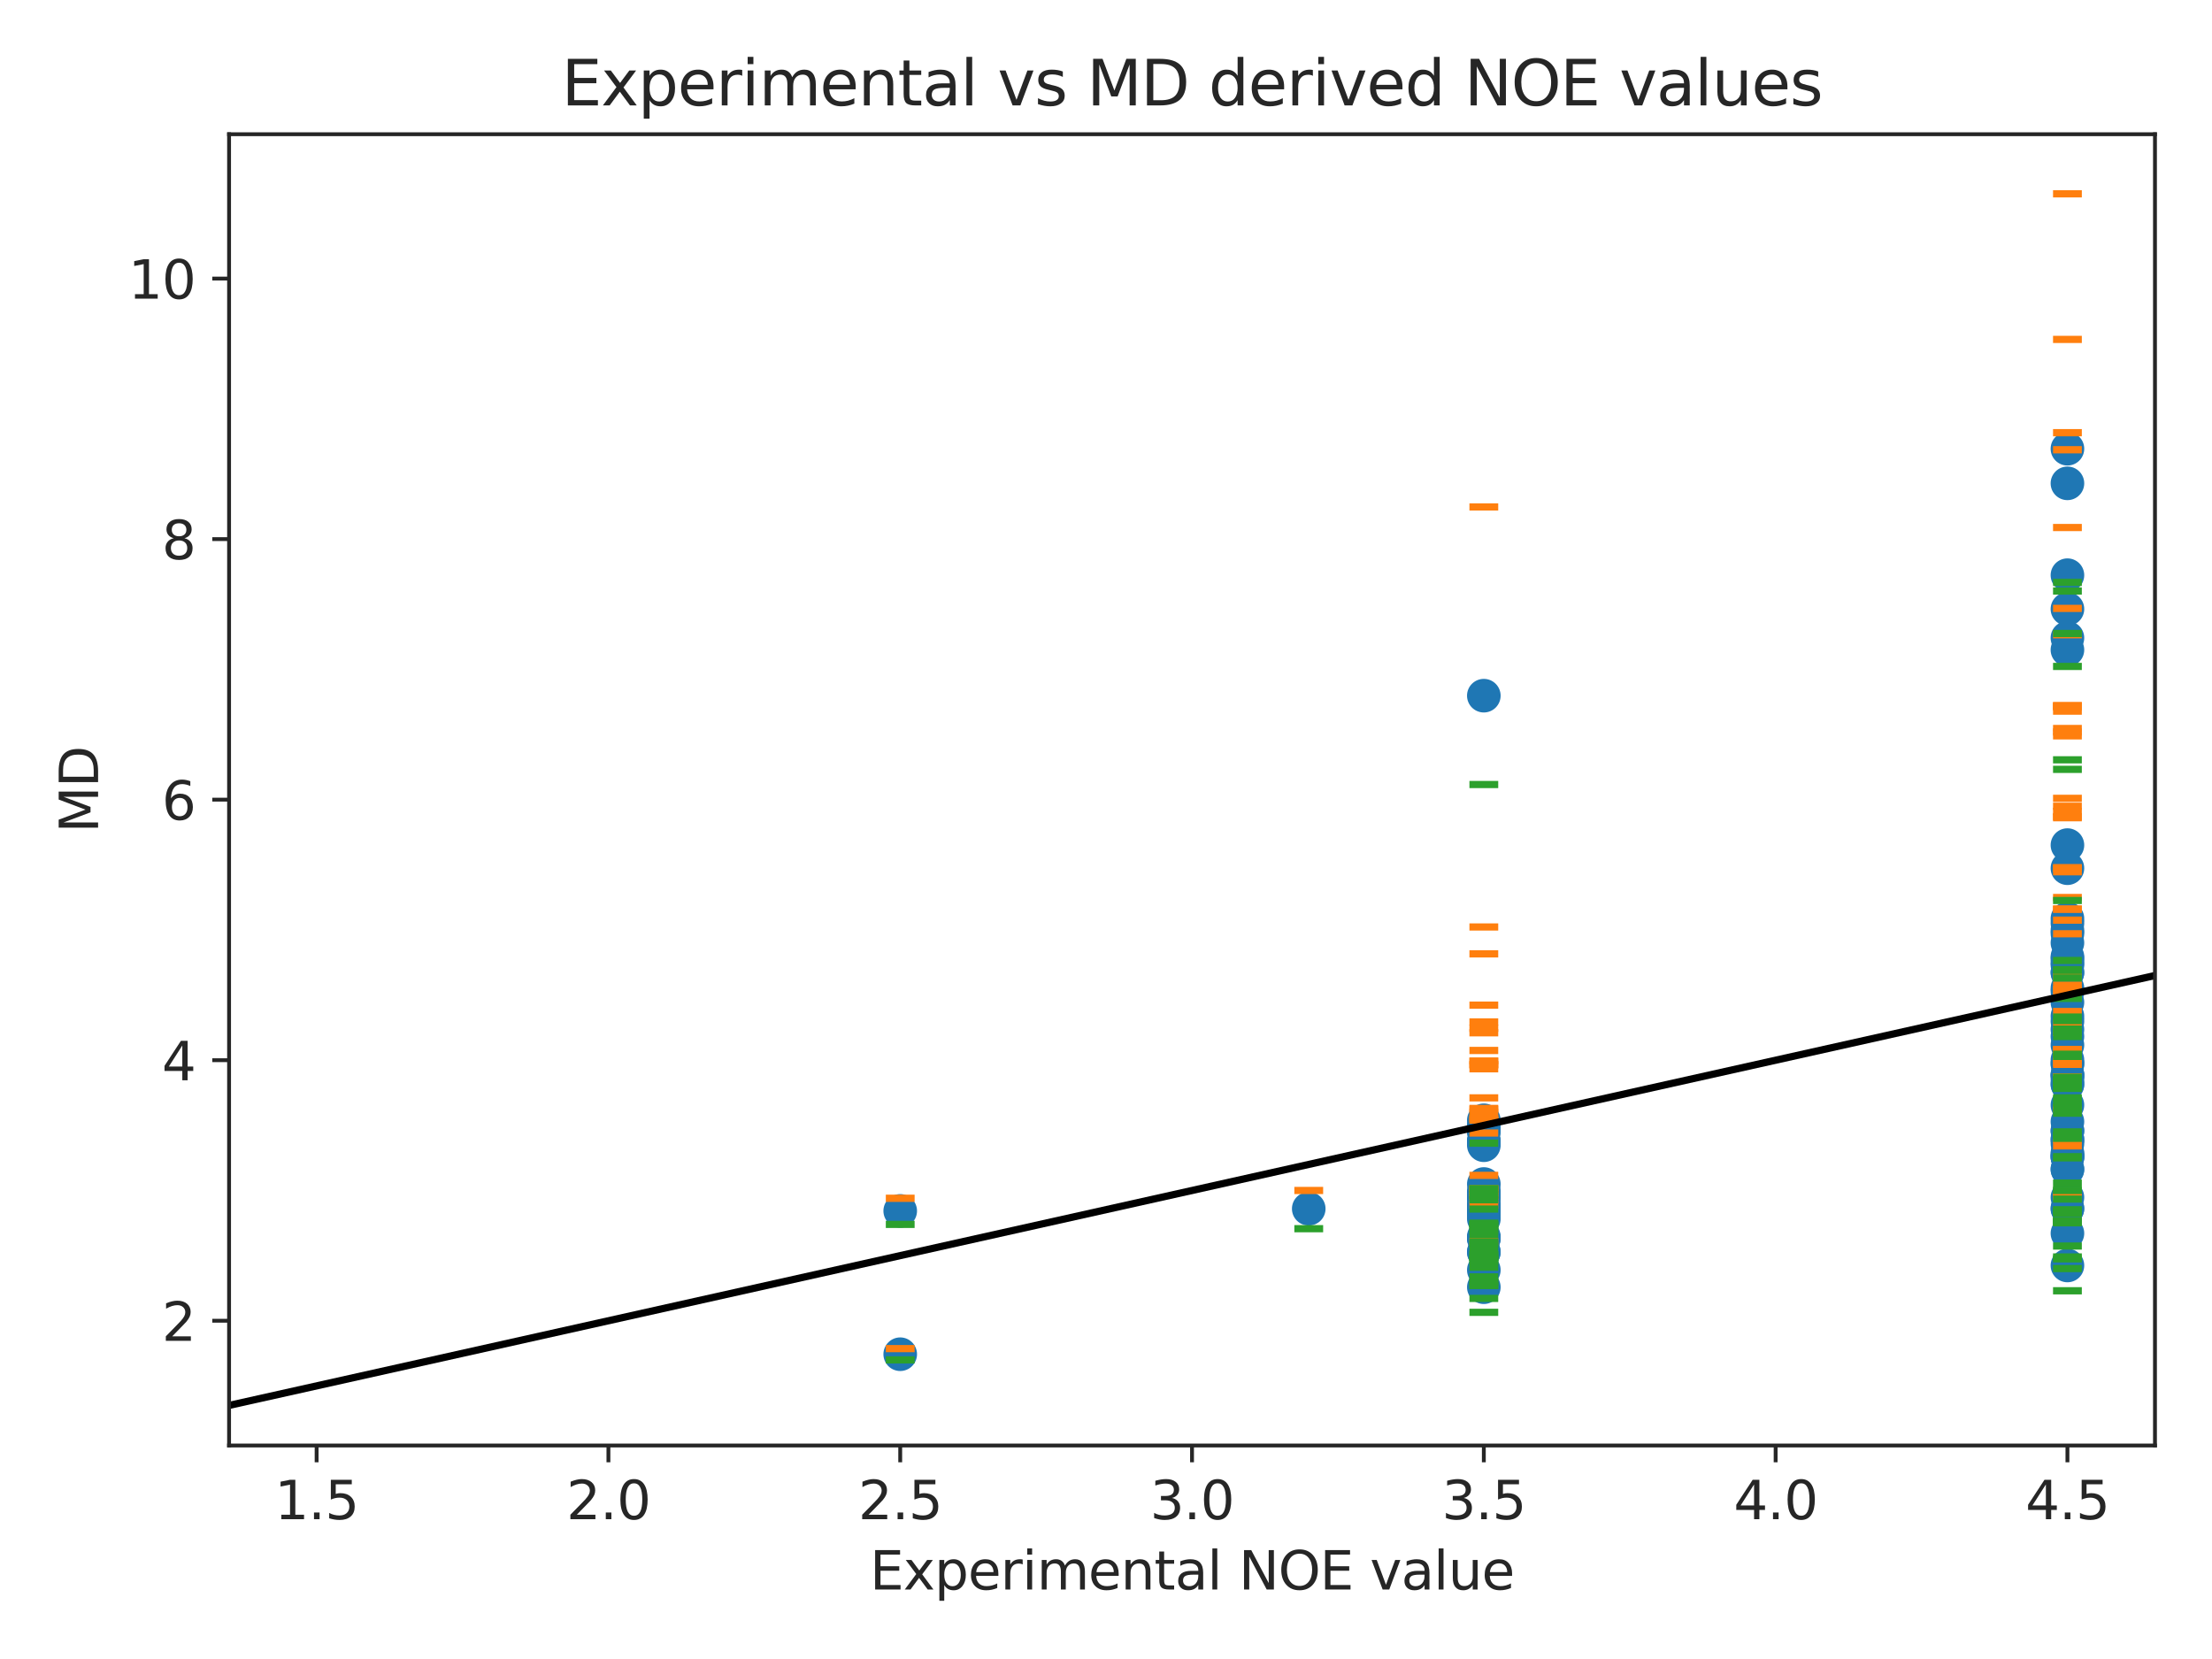 <?xml version="1.0" encoding="utf-8" standalone="no"?>
<!DOCTYPE svg PUBLIC "-//W3C//DTD SVG 1.1//EN"
  "http://www.w3.org/Graphics/SVG/1.1/DTD/svg11.dtd">
<svg xmlns:xlink="http://www.w3.org/1999/xlink" width="460.8pt" height="345.6pt" viewBox="0 0 460.8 345.6" xmlns="http://www.w3.org/2000/svg" version="1.1">
 <defs>
  <style type="text/css">*{stroke-linejoin: round; stroke-linecap: butt}</style>
 </defs>
 <g id="figure_1">
  <g id="patch_1">
   <path d="M 0 345.6 
L 460.8 345.6 
L 460.8 0 
L 0 0 
z
" style="fill: #ffffff"/>
  </g>
  <g id="axes_1">
   <g id="patch_2">
    <path d="M 47.72 301.12 
L 448.92 301.12 
L 448.92 27.96 
L 47.72 27.96 
z
" style="fill: #ffffff"/>
   </g>
   <g id="matplotlib.axis_1">
    <g id="xtick_1">
     <g id="line2d_1">
      <defs>
       <path id="m521ecf3b4a" d="M 0 0 
L 0 3.5 
" style="stroke: #262626; stroke-width: 0.8"/>
      </defs>
      <g>
       <use xlink:href="#m521ecf3b4a" x="65.956" y="301.12" style="fill: #262626; stroke: #262626; stroke-width: 0.8"/>
      </g>
     </g>
     <g id="text_1">
      <!-- 1.5 -->
      <g style="fill: #262626" transform="translate(57.21 316.478)scale(0.11 -0.11)">
       <defs>
        <path id="DejaVuSans-31" d="M 794 531 
L 1825 531 
L 1825 4091 
L 703 3866 
L 703 4441 
L 1819 4666 
L 2450 4666 
L 2450 531 
L 3481 531 
L 3481 0 
L 794 0 
L 794 531 
z
" transform="scale(0.016)"/>
        <path id="DejaVuSans-2e" d="M 684 794 
L 1344 794 
L 1344 0 
L 684 0 
L 684 794 
z
" transform="scale(0.016)"/>
        <path id="DejaVuSans-35" d="M 691 4666 
L 3169 4666 
L 3169 4134 
L 1269 4134 
L 1269 2991 
Q 1406 3038 1543 3061 
Q 1681 3084 1819 3084 
Q 2600 3084 3056 2656 
Q 3513 2228 3513 1497 
Q 3513 744 3044 326 
Q 2575 -91 1722 -91 
Q 1428 -91 1123 -41 
Q 819 9 494 109 
L 494 744 
Q 775 591 1075 516 
Q 1375 441 1709 441 
Q 2250 441 2565 725 
Q 2881 1009 2881 1497 
Q 2881 1984 2565 2268 
Q 2250 2553 1709 2553 
Q 1456 2553 1204 2497 
Q 953 2441 691 2322 
L 691 4666 
z
" transform="scale(0.016)"/>
       </defs>
       <use xlink:href="#DejaVuSans-31"/>
       <use xlink:href="#DejaVuSans-2e" x="63.623"/>
       <use xlink:href="#DejaVuSans-35" x="95.41"/>
      </g>
     </g>
    </g>
    <g id="xtick_2">
     <g id="line2d_2">
      <g>
       <use xlink:href="#m521ecf3b4a" x="126.744" y="301.12" style="fill: #262626; stroke: #262626; stroke-width: 0.8"/>
      </g>
     </g>
     <g id="text_2">
      <!-- 2.0 -->
      <g style="fill: #262626" transform="translate(117.998 316.478)scale(0.11 -0.11)">
       <defs>
        <path id="DejaVuSans-32" d="M 1228 531 
L 3431 531 
L 3431 0 
L 469 0 
L 469 531 
Q 828 903 1448 1529 
Q 2069 2156 2228 2338 
Q 2531 2678 2651 2914 
Q 2772 3150 2772 3378 
Q 2772 3750 2511 3984 
Q 2250 4219 1831 4219 
Q 1534 4219 1204 4116 
Q 875 4013 500 3803 
L 500 4441 
Q 881 4594 1212 4672 
Q 1544 4750 1819 4750 
Q 2544 4750 2975 4387 
Q 3406 4025 3406 3419 
Q 3406 3131 3298 2873 
Q 3191 2616 2906 2266 
Q 2828 2175 2409 1742 
Q 1991 1309 1228 531 
z
" transform="scale(0.016)"/>
        <path id="DejaVuSans-30" d="M 2034 4250 
Q 1547 4250 1301 3770 
Q 1056 3291 1056 2328 
Q 1056 1369 1301 889 
Q 1547 409 2034 409 
Q 2525 409 2770 889 
Q 3016 1369 3016 2328 
Q 3016 3291 2770 3770 
Q 2525 4250 2034 4250 
z
M 2034 4750 
Q 2819 4750 3233 4129 
Q 3647 3509 3647 2328 
Q 3647 1150 3233 529 
Q 2819 -91 2034 -91 
Q 1250 -91 836 529 
Q 422 1150 422 2328 
Q 422 3509 836 4129 
Q 1250 4750 2034 4750 
z
" transform="scale(0.016)"/>
       </defs>
       <use xlink:href="#DejaVuSans-32"/>
       <use xlink:href="#DejaVuSans-2e" x="63.623"/>
       <use xlink:href="#DejaVuSans-30" x="95.41"/>
      </g>
     </g>
    </g>
    <g id="xtick_3">
     <g id="line2d_3">
      <g>
       <use xlink:href="#m521ecf3b4a" x="187.532" y="301.12" style="fill: #262626; stroke: #262626; stroke-width: 0.8"/>
      </g>
     </g>
     <g id="text_3">
      <!-- 2.5 -->
      <g style="fill: #262626" transform="translate(178.785 316.478)scale(0.11 -0.11)">
       <use xlink:href="#DejaVuSans-32"/>
       <use xlink:href="#DejaVuSans-2e" x="63.623"/>
       <use xlink:href="#DejaVuSans-35" x="95.41"/>
      </g>
     </g>
    </g>
    <g id="xtick_4">
     <g id="line2d_4">
      <g>
       <use xlink:href="#m521ecf3b4a" x="248.32" y="301.12" style="fill: #262626; stroke: #262626; stroke-width: 0.8"/>
      </g>
     </g>
     <g id="text_4">
      <!-- 3.0 -->
      <g style="fill: #262626" transform="translate(239.573 316.478)scale(0.11 -0.11)">
       <defs>
        <path id="DejaVuSans-33" d="M 2597 2516 
Q 3050 2419 3304 2112 
Q 3559 1806 3559 1356 
Q 3559 666 3084 287 
Q 2609 -91 1734 -91 
Q 1441 -91 1130 -33 
Q 819 25 488 141 
L 488 750 
Q 750 597 1062 519 
Q 1375 441 1716 441 
Q 2309 441 2620 675 
Q 2931 909 2931 1356 
Q 2931 1769 2642 2001 
Q 2353 2234 1838 2234 
L 1294 2234 
L 1294 2753 
L 1863 2753 
Q 2328 2753 2575 2939 
Q 2822 3125 2822 3475 
Q 2822 3834 2567 4026 
Q 2313 4219 1838 4219 
Q 1578 4219 1281 4162 
Q 984 4106 628 3988 
L 628 4550 
Q 988 4650 1302 4700 
Q 1616 4750 1894 4750 
Q 2613 4750 3031 4423 
Q 3450 4097 3450 3541 
Q 3450 3153 3228 2886 
Q 3006 2619 2597 2516 
z
" transform="scale(0.016)"/>
       </defs>
       <use xlink:href="#DejaVuSans-33"/>
       <use xlink:href="#DejaVuSans-2e" x="63.623"/>
       <use xlink:href="#DejaVuSans-30" x="95.41"/>
      </g>
     </g>
    </g>
    <g id="xtick_5">
     <g id="line2d_5">
      <g>
       <use xlink:href="#m521ecf3b4a" x="309.108" y="301.12" style="fill: #262626; stroke: #262626; stroke-width: 0.8"/>
      </g>
     </g>
     <g id="text_5">
      <!-- 3.5 -->
      <g style="fill: #262626" transform="translate(300.361 316.478)scale(0.11 -0.11)">
       <use xlink:href="#DejaVuSans-33"/>
       <use xlink:href="#DejaVuSans-2e" x="63.623"/>
       <use xlink:href="#DejaVuSans-35" x="95.41"/>
      </g>
     </g>
    </g>
    <g id="xtick_6">
     <g id="line2d_6">
      <g>
       <use xlink:href="#m521ecf3b4a" x="369.896" y="301.12" style="fill: #262626; stroke: #262626; stroke-width: 0.8"/>
      </g>
     </g>
     <g id="text_6">
      <!-- 4.0 -->
      <g style="fill: #262626" transform="translate(361.149 316.478)scale(0.11 -0.11)">
       <defs>
        <path id="DejaVuSans-34" d="M 2419 4116 
L 825 1625 
L 2419 1625 
L 2419 4116 
z
M 2253 4666 
L 3047 4666 
L 3047 1625 
L 3713 1625 
L 3713 1100 
L 3047 1100 
L 3047 0 
L 2419 0 
L 2419 1100 
L 313 1100 
L 313 1709 
L 2253 4666 
z
" transform="scale(0.016)"/>
       </defs>
       <use xlink:href="#DejaVuSans-34"/>
       <use xlink:href="#DejaVuSans-2e" x="63.623"/>
       <use xlink:href="#DejaVuSans-30" x="95.41"/>
      </g>
     </g>
    </g>
    <g id="xtick_7">
     <g id="line2d_7">
      <g>
       <use xlink:href="#m521ecf3b4a" x="430.684" y="301.12" style="fill: #262626; stroke: #262626; stroke-width: 0.8"/>
      </g>
     </g>
     <g id="text_7">
      <!-- 4.5 -->
      <g style="fill: #262626" transform="translate(421.937 316.478)scale(0.11 -0.11)">
       <use xlink:href="#DejaVuSans-34"/>
       <use xlink:href="#DejaVuSans-2e" x="63.623"/>
       <use xlink:href="#DejaVuSans-35" x="95.41"/>
      </g>
     </g>
    </g>
    <g id="text_8">
     <!-- Experimental NOE value -->
     <g style="fill: #262626" transform="translate(181.204 331.124)scale(0.11 -0.11)">
      <defs>
       <path id="DejaVuSans-45" d="M 628 4666 
L 3578 4666 
L 3578 4134 
L 1259 4134 
L 1259 2753 
L 3481 2753 
L 3481 2222 
L 1259 2222 
L 1259 531 
L 3634 531 
L 3634 0 
L 628 0 
L 628 4666 
z
" transform="scale(0.016)"/>
       <path id="DejaVuSans-78" d="M 3513 3500 
L 2247 1797 
L 3578 0 
L 2900 0 
L 1881 1375 
L 863 0 
L 184 0 
L 1544 1831 
L 300 3500 
L 978 3500 
L 1906 2253 
L 2834 3500 
L 3513 3500 
z
" transform="scale(0.016)"/>
       <path id="DejaVuSans-70" d="M 1159 525 
L 1159 -1331 
L 581 -1331 
L 581 3500 
L 1159 3500 
L 1159 2969 
Q 1341 3281 1617 3432 
Q 1894 3584 2278 3584 
Q 2916 3584 3314 3078 
Q 3713 2572 3713 1747 
Q 3713 922 3314 415 
Q 2916 -91 2278 -91 
Q 1894 -91 1617 61 
Q 1341 213 1159 525 
z
M 3116 1747 
Q 3116 2381 2855 2742 
Q 2594 3103 2138 3103 
Q 1681 3103 1420 2742 
Q 1159 2381 1159 1747 
Q 1159 1113 1420 752 
Q 1681 391 2138 391 
Q 2594 391 2855 752 
Q 3116 1113 3116 1747 
z
" transform="scale(0.016)"/>
       <path id="DejaVuSans-65" d="M 3597 1894 
L 3597 1613 
L 953 1613 
Q 991 1019 1311 708 
Q 1631 397 2203 397 
Q 2534 397 2845 478 
Q 3156 559 3463 722 
L 3463 178 
Q 3153 47 2828 -22 
Q 2503 -91 2169 -91 
Q 1331 -91 842 396 
Q 353 884 353 1716 
Q 353 2575 817 3079 
Q 1281 3584 2069 3584 
Q 2775 3584 3186 3129 
Q 3597 2675 3597 1894 
z
M 3022 2063 
Q 3016 2534 2758 2815 
Q 2500 3097 2075 3097 
Q 1594 3097 1305 2825 
Q 1016 2553 972 2059 
L 3022 2063 
z
" transform="scale(0.016)"/>
       <path id="DejaVuSans-72" d="M 2631 2963 
Q 2534 3019 2420 3045 
Q 2306 3072 2169 3072 
Q 1681 3072 1420 2755 
Q 1159 2438 1159 1844 
L 1159 0 
L 581 0 
L 581 3500 
L 1159 3500 
L 1159 2956 
Q 1341 3275 1631 3429 
Q 1922 3584 2338 3584 
Q 2397 3584 2469 3576 
Q 2541 3569 2628 3553 
L 2631 2963 
z
" transform="scale(0.016)"/>
       <path id="DejaVuSans-69" d="M 603 3500 
L 1178 3500 
L 1178 0 
L 603 0 
L 603 3500 
z
M 603 4863 
L 1178 4863 
L 1178 4134 
L 603 4134 
L 603 4863 
z
" transform="scale(0.016)"/>
       <path id="DejaVuSans-6d" d="M 3328 2828 
Q 3544 3216 3844 3400 
Q 4144 3584 4550 3584 
Q 5097 3584 5394 3201 
Q 5691 2819 5691 2113 
L 5691 0 
L 5113 0 
L 5113 2094 
Q 5113 2597 4934 2840 
Q 4756 3084 4391 3084 
Q 3944 3084 3684 2787 
Q 3425 2491 3425 1978 
L 3425 0 
L 2847 0 
L 2847 2094 
Q 2847 2600 2669 2842 
Q 2491 3084 2119 3084 
Q 1678 3084 1418 2786 
Q 1159 2488 1159 1978 
L 1159 0 
L 581 0 
L 581 3500 
L 1159 3500 
L 1159 2956 
Q 1356 3278 1631 3431 
Q 1906 3584 2284 3584 
Q 2666 3584 2933 3390 
Q 3200 3197 3328 2828 
z
" transform="scale(0.016)"/>
       <path id="DejaVuSans-6e" d="M 3513 2113 
L 3513 0 
L 2938 0 
L 2938 2094 
Q 2938 2591 2744 2837 
Q 2550 3084 2163 3084 
Q 1697 3084 1428 2787 
Q 1159 2491 1159 1978 
L 1159 0 
L 581 0 
L 581 3500 
L 1159 3500 
L 1159 2956 
Q 1366 3272 1645 3428 
Q 1925 3584 2291 3584 
Q 2894 3584 3203 3211 
Q 3513 2838 3513 2113 
z
" transform="scale(0.016)"/>
       <path id="DejaVuSans-74" d="M 1172 4494 
L 1172 3500 
L 2356 3500 
L 2356 3053 
L 1172 3053 
L 1172 1153 
Q 1172 725 1289 603 
Q 1406 481 1766 481 
L 2356 481 
L 2356 0 
L 1766 0 
Q 1100 0 847 248 
Q 594 497 594 1153 
L 594 3053 
L 172 3053 
L 172 3500 
L 594 3500 
L 594 4494 
L 1172 4494 
z
" transform="scale(0.016)"/>
       <path id="DejaVuSans-61" d="M 2194 1759 
Q 1497 1759 1228 1600 
Q 959 1441 959 1056 
Q 959 750 1161 570 
Q 1363 391 1709 391 
Q 2188 391 2477 730 
Q 2766 1069 2766 1631 
L 2766 1759 
L 2194 1759 
z
M 3341 1997 
L 3341 0 
L 2766 0 
L 2766 531 
Q 2569 213 2275 61 
Q 1981 -91 1556 -91 
Q 1019 -91 701 211 
Q 384 513 384 1019 
Q 384 1609 779 1909 
Q 1175 2209 1959 2209 
L 2766 2209 
L 2766 2266 
Q 2766 2663 2505 2880 
Q 2244 3097 1772 3097 
Q 1472 3097 1187 3025 
Q 903 2953 641 2809 
L 641 3341 
Q 956 3463 1253 3523 
Q 1550 3584 1831 3584 
Q 2591 3584 2966 3190 
Q 3341 2797 3341 1997 
z
" transform="scale(0.016)"/>
       <path id="DejaVuSans-6c" d="M 603 4863 
L 1178 4863 
L 1178 0 
L 603 0 
L 603 4863 
z
" transform="scale(0.016)"/>
       <path id="DejaVuSans-20" transform="scale(0.016)"/>
       <path id="DejaVuSans-4e" d="M 628 4666 
L 1478 4666 
L 3547 763 
L 3547 4666 
L 4159 4666 
L 4159 0 
L 3309 0 
L 1241 3903 
L 1241 0 
L 628 0 
L 628 4666 
z
" transform="scale(0.016)"/>
       <path id="DejaVuSans-4f" d="M 2522 4238 
Q 1834 4238 1429 3725 
Q 1025 3213 1025 2328 
Q 1025 1447 1429 934 
Q 1834 422 2522 422 
Q 3209 422 3611 934 
Q 4013 1447 4013 2328 
Q 4013 3213 3611 3725 
Q 3209 4238 2522 4238 
z
M 2522 4750 
Q 3503 4750 4090 4092 
Q 4678 3434 4678 2328 
Q 4678 1225 4090 567 
Q 3503 -91 2522 -91 
Q 1538 -91 948 565 
Q 359 1222 359 2328 
Q 359 3434 948 4092 
Q 1538 4750 2522 4750 
z
" transform="scale(0.016)"/>
       <path id="DejaVuSans-76" d="M 191 3500 
L 800 3500 
L 1894 563 
L 2988 3500 
L 3597 3500 
L 2284 0 
L 1503 0 
L 191 3500 
z
" transform="scale(0.016)"/>
       <path id="DejaVuSans-75" d="M 544 1381 
L 544 3500 
L 1119 3500 
L 1119 1403 
Q 1119 906 1312 657 
Q 1506 409 1894 409 
Q 2359 409 2629 706 
Q 2900 1003 2900 1516 
L 2900 3500 
L 3475 3500 
L 3475 0 
L 2900 0 
L 2900 538 
Q 2691 219 2414 64 
Q 2138 -91 1772 -91 
Q 1169 -91 856 284 
Q 544 659 544 1381 
z
M 1991 3584 
L 1991 3584 
z
" transform="scale(0.016)"/>
      </defs>
      <use xlink:href="#DejaVuSans-45"/>
      <use xlink:href="#DejaVuSans-78" x="63.184"/>
      <use xlink:href="#DejaVuSans-70" x="122.363"/>
      <use xlink:href="#DejaVuSans-65" x="185.84"/>
      <use xlink:href="#DejaVuSans-72" x="247.363"/>
      <use xlink:href="#DejaVuSans-69" x="288.477"/>
      <use xlink:href="#DejaVuSans-6d" x="316.26"/>
      <use xlink:href="#DejaVuSans-65" x="413.672"/>
      <use xlink:href="#DejaVuSans-6e" x="475.195"/>
      <use xlink:href="#DejaVuSans-74" x="538.574"/>
      <use xlink:href="#DejaVuSans-61" x="577.783"/>
      <use xlink:href="#DejaVuSans-6c" x="639.062"/>
      <use xlink:href="#DejaVuSans-20" x="666.846"/>
      <use xlink:href="#DejaVuSans-4e" x="698.633"/>
      <use xlink:href="#DejaVuSans-4f" x="773.438"/>
      <use xlink:href="#DejaVuSans-45" x="852.148"/>
      <use xlink:href="#DejaVuSans-20" x="915.332"/>
      <use xlink:href="#DejaVuSans-76" x="947.119"/>
      <use xlink:href="#DejaVuSans-61" x="1006.299"/>
      <use xlink:href="#DejaVuSans-6c" x="1067.578"/>
      <use xlink:href="#DejaVuSans-75" x="1095.361"/>
      <use xlink:href="#DejaVuSans-65" x="1158.74"/>
     </g>
    </g>
   </g>
   <g id="matplotlib.axis_2">
    <g id="ytick_1">
     <g id="line2d_8">
      <defs>
       <path id="mb0cffc9cf4" d="M 0 0 
L -3.5 0 
" style="stroke: #262626; stroke-width: 0.8"/>
      </defs>
      <g>
       <use xlink:href="#mb0cffc9cf4" x="47.72" y="275.135" style="fill: #262626; stroke: #262626; stroke-width: 0.8"/>
      </g>
     </g>
     <g id="text_9">
      <!-- 2 -->
      <g style="fill: #262626" transform="translate(33.721 279.314)scale(0.11 -0.11)">
       <use xlink:href="#DejaVuSans-32"/>
      </g>
     </g>
    </g>
    <g id="ytick_2">
     <g id="line2d_9">
      <g>
       <use xlink:href="#mb0cffc9cf4" x="47.72" y="220.86" style="fill: #262626; stroke: #262626; stroke-width: 0.8"/>
      </g>
     </g>
     <g id="text_10">
      <!-- 4 -->
      <g style="fill: #262626" transform="translate(33.721 225.039)scale(0.11 -0.11)">
       <use xlink:href="#DejaVuSans-34"/>
      </g>
     </g>
    </g>
    <g id="ytick_3">
     <g id="line2d_10">
      <g>
       <use xlink:href="#mb0cffc9cf4" x="47.72" y="166.585" style="fill: #262626; stroke: #262626; stroke-width: 0.8"/>
      </g>
     </g>
     <g id="text_11">
      <!-- 6 -->
      <g style="fill: #262626" transform="translate(33.721 170.764)scale(0.11 -0.11)">
       <defs>
        <path id="DejaVuSans-36" d="M 2113 2584 
Q 1688 2584 1439 2293 
Q 1191 2003 1191 1497 
Q 1191 994 1439 701 
Q 1688 409 2113 409 
Q 2538 409 2786 701 
Q 3034 994 3034 1497 
Q 3034 2003 2786 2293 
Q 2538 2584 2113 2584 
z
M 3366 4563 
L 3366 3988 
Q 3128 4100 2886 4159 
Q 2644 4219 2406 4219 
Q 1781 4219 1451 3797 
Q 1122 3375 1075 2522 
Q 1259 2794 1537 2939 
Q 1816 3084 2150 3084 
Q 2853 3084 3261 2657 
Q 3669 2231 3669 1497 
Q 3669 778 3244 343 
Q 2819 -91 2113 -91 
Q 1303 -91 875 529 
Q 447 1150 447 2328 
Q 447 3434 972 4092 
Q 1497 4750 2381 4750 
Q 2619 4750 2861 4703 
Q 3103 4656 3366 4563 
z
" transform="scale(0.016)"/>
       </defs>
       <use xlink:href="#DejaVuSans-36"/>
      </g>
     </g>
    </g>
    <g id="ytick_4">
     <g id="line2d_11">
      <g>
       <use xlink:href="#mb0cffc9cf4" x="47.72" y="112.31" style="fill: #262626; stroke: #262626; stroke-width: 0.8"/>
      </g>
     </g>
     <g id="text_12">
      <!-- 8 -->
      <g style="fill: #262626" transform="translate(33.721 116.489)scale(0.11 -0.11)">
       <defs>
        <path id="DejaVuSans-38" d="M 2034 2216 
Q 1584 2216 1326 1975 
Q 1069 1734 1069 1313 
Q 1069 891 1326 650 
Q 1584 409 2034 409 
Q 2484 409 2743 651 
Q 3003 894 3003 1313 
Q 3003 1734 2745 1975 
Q 2488 2216 2034 2216 
z
M 1403 2484 
Q 997 2584 770 2862 
Q 544 3141 544 3541 
Q 544 4100 942 4425 
Q 1341 4750 2034 4750 
Q 2731 4750 3128 4425 
Q 3525 4100 3525 3541 
Q 3525 3141 3298 2862 
Q 3072 2584 2669 2484 
Q 3125 2378 3379 2068 
Q 3634 1759 3634 1313 
Q 3634 634 3220 271 
Q 2806 -91 2034 -91 
Q 1263 -91 848 271 
Q 434 634 434 1313 
Q 434 1759 690 2068 
Q 947 2378 1403 2484 
z
M 1172 3481 
Q 1172 3119 1398 2916 
Q 1625 2713 2034 2713 
Q 2441 2713 2670 2916 
Q 2900 3119 2900 3481 
Q 2900 3844 2670 4047 
Q 2441 4250 2034 4250 
Q 1625 4250 1398 4047 
Q 1172 3844 1172 3481 
z
" transform="scale(0.016)"/>
       </defs>
       <use xlink:href="#DejaVuSans-38"/>
      </g>
     </g>
    </g>
    <g id="ytick_5">
     <g id="line2d_12">
      <g>
       <use xlink:href="#mb0cffc9cf4" x="47.72" y="58.035" style="fill: #262626; stroke: #262626; stroke-width: 0.8"/>
      </g>
     </g>
     <g id="text_13">
      <!-- 10 -->
      <g style="fill: #262626" transform="translate(26.723 62.214)scale(0.11 -0.11)">
       <use xlink:href="#DejaVuSans-31"/>
       <use xlink:href="#DejaVuSans-30" x="63.623"/>
      </g>
     </g>
    </g>
    <g id="text_14">
     <!-- MD -->
     <g style="fill: #262626" transform="translate(20.435 173.52)rotate(-90)scale(0.11 -0.11)">
      <defs>
       <path id="DejaVuSans-4d" d="M 628 4666 
L 1569 4666 
L 2759 1491 
L 3956 4666 
L 4897 4666 
L 4897 0 
L 4281 0 
L 4281 4097 
L 3078 897 
L 2444 897 
L 1241 4097 
L 1241 0 
L 628 0 
L 628 4666 
z
" transform="scale(0.016)"/>
       <path id="DejaVuSans-44" d="M 1259 4147 
L 1259 519 
L 2022 519 
Q 2988 519 3436 956 
Q 3884 1394 3884 2338 
Q 3884 3275 3436 3711 
Q 2988 4147 2022 4147 
L 1259 4147 
z
M 628 4666 
L 1925 4666 
Q 3281 4666 3915 4102 
Q 4550 3538 4550 2338 
Q 4550 1131 3912 565 
Q 3275 0 1925 0 
L 628 0 
L 628 4666 
z
" transform="scale(0.016)"/>
      </defs>
      <use xlink:href="#DejaVuSans-4d"/>
      <use xlink:href="#DejaVuSans-44" x="86.279"/>
     </g>
    </g>
   </g>
   <g id="PathCollection_1">
    <defs>
     <path id="md98de4edec" d="M 0 3 
C 0.796 3 1.559 2.684 2.121 2.121 
C 2.684 1.559 3 0.796 3 0 
C 3 -0.796 2.684 -1.559 2.121 -2.121 
C 1.559 -2.684 0.796 -3 0 -3 
C -0.796 -3 -1.559 -2.684 -2.121 -2.121 
C -2.684 -1.559 -3 -0.796 -3 0 
C -3 0.796 -2.684 1.559 -2.121 2.121 
C -1.559 2.684 -0.796 3 0 3 
z
" style="stroke: #1f77b4"/>
    </defs>
    <g clip-path="url(#p9e4138fb7f)">
     <use xlink:href="#md98de4edec" x="430.684" y="241.026" style="fill: #1f77b4; stroke: #1f77b4"/>
     <use xlink:href="#md98de4edec" x="309.108" y="264.569" style="fill: #1f77b4; stroke: #1f77b4"/>
     <use xlink:href="#md98de4edec" x="430.684" y="251.801" style="fill: #1f77b4; stroke: #1f77b4"/>
     <use xlink:href="#md98de4edec" x="430.684" y="263.621" style="fill: #1f77b4; stroke: #1f77b4"/>
     <use xlink:href="#md98de4edec" x="309.108" y="253.921" style="fill: #1f77b4; stroke: #1f77b4"/>
     <use xlink:href="#md98de4edec" x="309.108" y="234.878" style="fill: #1f77b4; stroke: #1f77b4"/>
     <use xlink:href="#md98de4edec" x="430.684" y="238.223" style="fill: #1f77b4; stroke: #1f77b4"/>
     <use xlink:href="#md98de4edec" x="430.684" y="224.131" style="fill: #1f77b4; stroke: #1f77b4"/>
     <use xlink:href="#md98de4edec" x="187.532" y="252.254" style="fill: #1f77b4; stroke: #1f77b4"/>
     <use xlink:href="#md98de4edec" x="430.684" y="132.888" style="fill: #1f77b4; stroke: #1f77b4"/>
     <use xlink:href="#md98de4edec" x="309.108" y="249.665" style="fill: #1f77b4; stroke: #1f77b4"/>
     <use xlink:href="#md98de4edec" x="430.684" y="233.662" style="fill: #1f77b4; stroke: #1f77b4"/>
     <use xlink:href="#md98de4edec" x="309.108" y="252.43" style="fill: #1f77b4; stroke: #1f77b4"/>
     <use xlink:href="#md98de4edec" x="430.684" y="180.864" style="fill: #1f77b4; stroke: #1f77b4"/>
     <use xlink:href="#md98de4edec" x="430.684" y="200.516" style="fill: #1f77b4; stroke: #1f77b4"/>
     <use xlink:href="#md98de4edec" x="309.108" y="253.2" style="fill: #1f77b4; stroke: #1f77b4"/>
     <use xlink:href="#md98de4edec" x="309.108" y="257.581" style="fill: #1f77b4; stroke: #1f77b4"/>
     <use xlink:href="#md98de4edec" x="309.108" y="268.148" style="fill: #1f77b4; stroke: #1f77b4"/>
     <use xlink:href="#md98de4edec" x="430.684" y="212.739" style="fill: #1f77b4; stroke: #1f77b4"/>
     <use xlink:href="#md98de4edec" x="430.684" y="119.822" style="fill: #1f77b4; stroke: #1f77b4"/>
     <use xlink:href="#md98de4edec" x="309.108" y="260.822" style="fill: #1f77b4; stroke: #1f77b4"/>
     <use xlink:href="#md98de4edec" x="309.108" y="237.908" style="fill: #1f77b4; stroke: #1f77b4"/>
     <use xlink:href="#md98de4edec" x="309.108" y="237.908" style="fill: #1f77b4; stroke: #1f77b4"/>
     <use xlink:href="#md98de4edec" x="309.108" y="251.802" style="fill: #1f77b4; stroke: #1f77b4"/>
     <use xlink:href="#md98de4edec" x="309.108" y="260.822" style="fill: #1f77b4; stroke: #1f77b4"/>
     <use xlink:href="#md98de4edec" x="430.684" y="223.906" style="fill: #1f77b4; stroke: #1f77b4"/>
     <use xlink:href="#md98de4edec" x="430.684" y="196.408" style="fill: #1f77b4; stroke: #1f77b4"/>
     <use xlink:href="#md98de4edec" x="272.635" y="251.802" style="fill: #1f77b4; stroke: #1f77b4"/>
     <use xlink:href="#md98de4edec" x="430.684" y="221.625" style="fill: #1f77b4; stroke: #1f77b4"/>
     <use xlink:href="#md98de4edec" x="430.684" y="221.625" style="fill: #1f77b4; stroke: #1f77b4"/>
     <use xlink:href="#md98de4edec" x="309.108" y="252.248" style="fill: #1f77b4; stroke: #1f77b4"/>
     <use xlink:href="#md98de4edec" x="309.108" y="238.572" style="fill: #1f77b4; stroke: #1f77b4"/>
     <use xlink:href="#md98de4edec" x="309.108" y="248.129" style="fill: #1f77b4; stroke: #1f77b4"/>
     <use xlink:href="#md98de4edec" x="430.684" y="191.345" style="fill: #1f77b4; stroke: #1f77b4"/>
     <use xlink:href="#md98de4edec" x="430.684" y="215.91" style="fill: #1f77b4; stroke: #1f77b4"/>
     <use xlink:href="#md98de4edec" x="430.684" y="199.717" style="fill: #1f77b4; stroke: #1f77b4"/>
     <use xlink:href="#md98de4edec" x="430.684" y="235.561" style="fill: #1f77b4; stroke: #1f77b4"/>
     <use xlink:href="#md98de4edec" x="430.684" y="235.561" style="fill: #1f77b4; stroke: #1f77b4"/>
     <use xlink:href="#md98de4edec" x="309.108" y="144.923" style="fill: #1f77b4; stroke: #1f77b4"/>
     <use xlink:href="#md98de4edec" x="430.684" y="100.688" style="fill: #1f77b4; stroke: #1f77b4"/>
     <use xlink:href="#md98de4edec" x="430.684" y="214.457" style="fill: #1f77b4; stroke: #1f77b4"/>
     <use xlink:href="#md98de4edec" x="309.108" y="235.671" style="fill: #1f77b4; stroke: #1f77b4"/>
     <use xlink:href="#md98de4edec" x="309.108" y="235.671" style="fill: #1f77b4; stroke: #1f77b4"/>
     <use xlink:href="#md98de4edec" x="430.684" y="237.36" style="fill: #1f77b4; stroke: #1f77b4"/>
     <use xlink:href="#md98de4edec" x="430.684" y="225.877" style="fill: #1f77b4; stroke: #1f77b4"/>
     <use xlink:href="#md98de4edec" x="430.684" y="237.36" style="fill: #1f77b4; stroke: #1f77b4"/>
     <use xlink:href="#md98de4edec" x="430.684" y="225.877" style="fill: #1f77b4; stroke: #1f77b4"/>
     <use xlink:href="#md98de4edec" x="430.684" y="251.725" style="fill: #1f77b4; stroke: #1f77b4"/>
     <use xlink:href="#md98de4edec" x="430.684" y="243.584" style="fill: #1f77b4; stroke: #1f77b4"/>
     <use xlink:href="#md98de4edec" x="430.684" y="243.584" style="fill: #1f77b4; stroke: #1f77b4"/>
     <use xlink:href="#md98de4edec" x="430.684" y="223.866" style="fill: #1f77b4; stroke: #1f77b4"/>
     <use xlink:href="#md98de4edec" x="309.108" y="251.029" style="fill: #1f77b4; stroke: #1f77b4"/>
     <use xlink:href="#md98de4edec" x="309.108" y="251.029" style="fill: #1f77b4; stroke: #1f77b4"/>
     <use xlink:href="#md98de4edec" x="430.684" y="192.313" style="fill: #1f77b4; stroke: #1f77b4"/>
     <use xlink:href="#md98de4edec" x="430.684" y="202.593" style="fill: #1f77b4; stroke: #1f77b4"/>
     <use xlink:href="#md98de4edec" x="430.684" y="202.593" style="fill: #1f77b4; stroke: #1f77b4"/>
     <use xlink:href="#md98de4edec" x="430.684" y="194.474" style="fill: #1f77b4; stroke: #1f77b4"/>
     <use xlink:href="#md98de4edec" x="430.684" y="224.911" style="fill: #1f77b4; stroke: #1f77b4"/>
     <use xlink:href="#md98de4edec" x="430.684" y="193.809" style="fill: #1f77b4; stroke: #1f77b4"/>
     <use xlink:href="#md98de4edec" x="309.108" y="237.59" style="fill: #1f77b4; stroke: #1f77b4"/>
     <use xlink:href="#md98de4edec" x="309.108" y="251.464" style="fill: #1f77b4; stroke: #1f77b4"/>
     <use xlink:href="#md98de4edec" x="309.108" y="233.376" style="fill: #1f77b4; stroke: #1f77b4"/>
     <use xlink:href="#md98de4edec" x="430.684" y="240.185" style="fill: #1f77b4; stroke: #1f77b4"/>
     <use xlink:href="#md98de4edec" x="430.684" y="256.923" style="fill: #1f77b4; stroke: #1f77b4"/>
     <use xlink:href="#md98de4edec" x="430.684" y="240.486" style="fill: #1f77b4; stroke: #1f77b4"/>
     <use xlink:href="#md98de4edec" x="430.684" y="205.854" style="fill: #1f77b4; stroke: #1f77b4"/>
     <use xlink:href="#md98de4edec" x="430.684" y="217.706" style="fill: #1f77b4; stroke: #1f77b4"/>
     <use xlink:href="#md98de4edec" x="430.684" y="220.807" style="fill: #1f77b4; stroke: #1f77b4"/>
     <use xlink:href="#md98de4edec" x="309.108" y="251.795" style="fill: #1f77b4; stroke: #1f77b4"/>
     <use xlink:href="#md98de4edec" x="309.108" y="251.795" style="fill: #1f77b4; stroke: #1f77b4"/>
     <use xlink:href="#md98de4edec" x="430.684" y="241.018" style="fill: #1f77b4; stroke: #1f77b4"/>
     <use xlink:href="#md98de4edec" x="430.684" y="241.018" style="fill: #1f77b4; stroke: #1f77b4"/>
     <use xlink:href="#md98de4edec" x="309.108" y="249.432" style="fill: #1f77b4; stroke: #1f77b4"/>
     <use xlink:href="#md98de4edec" x="309.108" y="252.047" style="fill: #1f77b4; stroke: #1f77b4"/>
     <use xlink:href="#md98de4edec" x="430.684" y="126.871" style="fill: #1f77b4; stroke: #1f77b4"/>
     <use xlink:href="#md98de4edec" x="430.684" y="249.432" style="fill: #1f77b4; stroke: #1f77b4"/>
     <use xlink:href="#md98de4edec" x="430.684" y="135.378" style="fill: #1f77b4; stroke: #1f77b4"/>
     <use xlink:href="#md98de4edec" x="430.684" y="176.05" style="fill: #1f77b4; stroke: #1f77b4"/>
     <use xlink:href="#md98de4edec" x="430.684" y="211.689" style="fill: #1f77b4; stroke: #1f77b4"/>
     <use xlink:href="#md98de4edec" x="430.684" y="93.478" style="fill: #1f77b4; stroke: #1f77b4"/>
     <use xlink:href="#md98de4edec" x="430.684" y="199.294" style="fill: #1f77b4; stroke: #1f77b4"/>
     <use xlink:href="#md98de4edec" x="187.532" y="282.109" style="fill: #1f77b4; stroke: #1f77b4"/>
     <use xlink:href="#md98de4edec" x="309.108" y="234.537" style="fill: #1f77b4; stroke: #1f77b4"/>
     <use xlink:href="#md98de4edec" x="309.108" y="257.992" style="fill: #1f77b4; stroke: #1f77b4"/>
     <use xlink:href="#md98de4edec" x="309.108" y="257.992" style="fill: #1f77b4; stroke: #1f77b4"/>
     <use xlink:href="#md98de4edec" x="309.108" y="246.651" style="fill: #1f77b4; stroke: #1f77b4"/>
     <use xlink:href="#md98de4edec" x="430.684" y="206.519" style="fill: #1f77b4; stroke: #1f77b4"/>
     <use xlink:href="#md98de4edec" x="430.684" y="208.813" style="fill: #1f77b4; stroke: #1f77b4"/>
     <use xlink:href="#md98de4edec" x="430.684" y="230.199" style="fill: #1f77b4; stroke: #1f77b4"/>
     <use xlink:href="#md98de4edec" x="430.684" y="201.054" style="fill: #1f77b4; stroke: #1f77b4"/>
     <use xlink:href="#md98de4edec" x="309.108" y="248.709" style="fill: #1f77b4; stroke: #1f77b4"/>
    </g>
   </g>
   <g id="PathCollection_2">
    <defs>
     <path id="m1cd6c4941e" d="M 3 0 
L -3 -0 
" style="stroke: #ff7f0e; stroke-width: 1.5"/>
    </defs>
    <g clip-path="url(#p9e4138fb7f)">
     <use xlink:href="#m1cd6c4941e" x="430.684" y="214.667" style="fill: #ff7f0e; stroke: #ff7f0e; stroke-width: 1.5"/>
     <use xlink:href="#m1cd6c4941e" x="309.108" y="236.029" style="fill: #ff7f0e; stroke: #ff7f0e; stroke-width: 1.5"/>
     <use xlink:href="#m1cd6c4941e" x="430.684" y="249.279" style="fill: #ff7f0e; stroke: #ff7f0e; stroke-width: 1.5"/>
     <use xlink:href="#m1cd6c4941e" x="430.684" y="248.858" style="fill: #ff7f0e; stroke: #ff7f0e; stroke-width: 1.5"/>
     <use xlink:href="#m1cd6c4941e" x="309.108" y="251.014" style="fill: #ff7f0e; stroke: #ff7f0e; stroke-width: 1.5"/>
     <use xlink:href="#m1cd6c4941e" x="309.108" y="231.724" style="fill: #ff7f0e; stroke: #ff7f0e; stroke-width: 1.5"/>
     <use xlink:href="#m1cd6c4941e" x="430.684" y="221.722" style="fill: #ff7f0e; stroke: #ff7f0e; stroke-width: 1.5"/>
     <use xlink:href="#m1cd6c4941e" x="430.684" y="210.72" style="fill: #ff7f0e; stroke: #ff7f0e; stroke-width: 1.5"/>
     <use xlink:href="#m1cd6c4941e" x="187.532" y="249.624" style="fill: #ff7f0e; stroke: #ff7f0e; stroke-width: 1.5"/>
     <use xlink:href="#m1cd6c4941e" x="430.684" y="126.734" style="fill: #ff7f0e; stroke: #ff7f0e; stroke-width: 1.5"/>
     <use xlink:href="#m1cd6c4941e" x="309.108" y="247.801" style="fill: #ff7f0e; stroke: #ff7f0e; stroke-width: 1.5"/>
     <use xlink:href="#m1cd6c4941e" x="430.684" y="230.714" style="fill: #ff7f0e; stroke: #ff7f0e; stroke-width: 1.5"/>
     <use xlink:href="#m1cd6c4941e" x="309.108" y="250.024" style="fill: #ff7f0e; stroke: #ff7f0e; stroke-width: 1.5"/>
     <use xlink:href="#m1cd6c4941e" x="430.684" y="153.289" style="fill: #ff7f0e; stroke: #ff7f0e; stroke-width: 1.5"/>
     <use xlink:href="#m1cd6c4941e" x="430.684" y="191.681" style="fill: #ff7f0e; stroke: #ff7f0e; stroke-width: 1.5"/>
     <use xlink:href="#m1cd6c4941e" x="309.108" y="244.854" style="fill: #ff7f0e; stroke: #ff7f0e; stroke-width: 1.5"/>
     <use xlink:href="#m1cd6c4941e" x="309.108" y="248.611" style="fill: #ff7f0e; stroke: #ff7f0e; stroke-width: 1.5"/>
     <use xlink:href="#m1cd6c4941e" x="309.108" y="258.601" style="fill: #ff7f0e; stroke: #ff7f0e; stroke-width: 1.5"/>
     <use xlink:href="#m1cd6c4941e" x="430.684" y="203.453" style="fill: #ff7f0e; stroke: #ff7f0e; stroke-width: 1.5"/>
     <use xlink:href="#m1cd6c4941e" x="430.684" y="109.893" style="fill: #ff7f0e; stroke: #ff7f0e; stroke-width: 1.5"/>
     <use xlink:href="#m1cd6c4941e" x="309.108" y="249.082" style="fill: #ff7f0e; stroke: #ff7f0e; stroke-width: 1.5"/>
     <use xlink:href="#m1cd6c4941e" x="309.108" y="221.801" style="fill: #ff7f0e; stroke: #ff7f0e; stroke-width: 1.5"/>
     <use xlink:href="#m1cd6c4941e" x="309.108" y="221.801" style="fill: #ff7f0e; stroke: #ff7f0e; stroke-width: 1.5"/>
     <use xlink:href="#m1cd6c4941e" x="309.108" y="247.997" style="fill: #ff7f0e; stroke: #ff7f0e; stroke-width: 1.5"/>
     <use xlink:href="#m1cd6c4941e" x="309.108" y="249.082" style="fill: #ff7f0e; stroke: #ff7f0e; stroke-width: 1.5"/>
     <use xlink:href="#m1cd6c4941e" x="430.684" y="220.433" style="fill: #ff7f0e; stroke: #ff7f0e; stroke-width: 1.5"/>
     <use xlink:href="#m1cd6c4941e" x="430.684" y="189.405" style="fill: #ff7f0e; stroke: #ff7f0e; stroke-width: 1.5"/>
     <use xlink:href="#m1cd6c4941e" x="272.635" y="247.997" style="fill: #ff7f0e; stroke: #ff7f0e; stroke-width: 1.5"/>
     <use xlink:href="#m1cd6c4941e" x="430.684" y="218.64" style="fill: #ff7f0e; stroke: #ff7f0e; stroke-width: 1.5"/>
     <use xlink:href="#m1cd6c4941e" x="430.684" y="218.64" style="fill: #ff7f0e; stroke: #ff7f0e; stroke-width: 1.5"/>
     <use xlink:href="#m1cd6c4941e" x="309.108" y="212.895" style="fill: #ff7f0e; stroke: #ff7f0e; stroke-width: 1.5"/>
     <use xlink:href="#m1cd6c4941e" x="309.108" y="231.083" style="fill: #ff7f0e; stroke: #ff7f0e; stroke-width: 1.5"/>
     <use xlink:href="#m1cd6c4941e" x="309.108" y="215.144" style="fill: #ff7f0e; stroke: #ff7f0e; stroke-width: 1.5"/>
     <use xlink:href="#m1cd6c4941e" x="430.684" y="167.949" style="fill: #ff7f0e; stroke: #ff7f0e; stroke-width: 1.5"/>
     <use xlink:href="#m1cd6c4941e" x="430.684" y="180.743" style="fill: #ff7f0e; stroke: #ff7f0e; stroke-width: 1.5"/>
     <use xlink:href="#m1cd6c4941e" x="430.684" y="170.129" style="fill: #ff7f0e; stroke: #ff7f0e; stroke-width: 1.5"/>
     <use xlink:href="#m1cd6c4941e" x="430.684" y="224.364" style="fill: #ff7f0e; stroke: #ff7f0e; stroke-width: 1.5"/>
     <use xlink:href="#m1cd6c4941e" x="430.684" y="224.364" style="fill: #ff7f0e; stroke: #ff7f0e; stroke-width: 1.5"/>
     <use xlink:href="#m1cd6c4941e" x="309.108" y="105.605" style="fill: #ff7f0e; stroke: #ff7f0e; stroke-width: 1.5"/>
     <use xlink:href="#m1cd6c4941e" x="430.684" y="70.709" style="fill: #ff7f0e; stroke: #ff7f0e; stroke-width: 1.5"/>
     <use xlink:href="#m1cd6c4941e" x="430.684" y="213.037" style="fill: #ff7f0e; stroke: #ff7f0e; stroke-width: 1.5"/>
     <use xlink:href="#m1cd6c4941e" x="309.108" y="221.066" style="fill: #ff7f0e; stroke: #ff7f0e; stroke-width: 1.5"/>
     <use xlink:href="#m1cd6c4941e" x="309.108" y="221.066" style="fill: #ff7f0e; stroke: #ff7f0e; stroke-width: 1.5"/>
     <use xlink:href="#m1cd6c4941e" x="430.684" y="225.408" style="fill: #ff7f0e; stroke: #ff7f0e; stroke-width: 1.5"/>
     <use xlink:href="#m1cd6c4941e" x="430.684" y="206.214" style="fill: #ff7f0e; stroke: #ff7f0e; stroke-width: 1.5"/>
     <use xlink:href="#m1cd6c4941e" x="430.684" y="225.408" style="fill: #ff7f0e; stroke: #ff7f0e; stroke-width: 1.5"/>
     <use xlink:href="#m1cd6c4941e" x="430.684" y="206.214" style="fill: #ff7f0e; stroke: #ff7f0e; stroke-width: 1.5"/>
     <use xlink:href="#m1cd6c4941e" x="430.684" y="238.707" style="fill: #ff7f0e; stroke: #ff7f0e; stroke-width: 1.5"/>
     <use xlink:href="#m1cd6c4941e" x="430.684" y="215.04" style="fill: #ff7f0e; stroke: #ff7f0e; stroke-width: 1.5"/>
     <use xlink:href="#m1cd6c4941e" x="430.684" y="215.04" style="fill: #ff7f0e; stroke: #ff7f0e; stroke-width: 1.5"/>
     <use xlink:href="#m1cd6c4941e" x="430.684" y="220.418" style="fill: #ff7f0e; stroke: #ff7f0e; stroke-width: 1.5"/>
     <use xlink:href="#m1cd6c4941e" x="309.108" y="247.656" style="fill: #ff7f0e; stroke: #ff7f0e; stroke-width: 1.5"/>
     <use xlink:href="#m1cd6c4941e" x="309.108" y="247.656" style="fill: #ff7f0e; stroke: #ff7f0e; stroke-width: 1.5"/>
     <use xlink:href="#m1cd6c4941e" x="430.684" y="181.6" style="fill: #ff7f0e; stroke: #ff7f0e; stroke-width: 1.5"/>
     <use xlink:href="#m1cd6c4941e" x="430.684" y="147.014" style="fill: #ff7f0e; stroke: #ff7f0e; stroke-width: 1.5"/>
     <use xlink:href="#m1cd6c4941e" x="430.684" y="147.014" style="fill: #ff7f0e; stroke: #ff7f0e; stroke-width: 1.5"/>
     <use xlink:href="#m1cd6c4941e" x="430.684" y="170.353" style="fill: #ff7f0e; stroke: #ff7f0e; stroke-width: 1.5"/>
     <use xlink:href="#m1cd6c4941e" x="430.684" y="189.376" style="fill: #ff7f0e; stroke: #ff7f0e; stroke-width: 1.5"/>
     <use xlink:href="#m1cd6c4941e" x="430.684" y="148.149" style="fill: #ff7f0e; stroke: #ff7f0e; stroke-width: 1.5"/>
     <use xlink:href="#m1cd6c4941e" x="309.108" y="193.105" style="fill: #ff7f0e; stroke: #ff7f0e; stroke-width: 1.5"/>
     <use xlink:href="#m1cd6c4941e" x="309.108" y="214.221" style="fill: #ff7f0e; stroke: #ff7f0e; stroke-width: 1.5"/>
     <use xlink:href="#m1cd6c4941e" x="309.108" y="198.706" style="fill: #ff7f0e; stroke: #ff7f0e; stroke-width: 1.5"/>
     <use xlink:href="#m1cd6c4941e" x="430.684" y="205.215" style="fill: #ff7f0e; stroke: #ff7f0e; stroke-width: 1.5"/>
     <use xlink:href="#m1cd6c4941e" x="430.684" y="237.352" style="fill: #ff7f0e; stroke: #ff7f0e; stroke-width: 1.5"/>
     <use xlink:href="#m1cd6c4941e" x="430.684" y="221.406" style="fill: #ff7f0e; stroke: #ff7f0e; stroke-width: 1.5"/>
     <use xlink:href="#m1cd6c4941e" x="430.684" y="147.272" style="fill: #ff7f0e; stroke: #ff7f0e; stroke-width: 1.5"/>
     <use xlink:href="#m1cd6c4941e" x="430.684" y="194.517" style="fill: #ff7f0e; stroke: #ff7f0e; stroke-width: 1.5"/>
     <use xlink:href="#m1cd6c4941e" x="430.684" y="151.761" style="fill: #ff7f0e; stroke: #ff7f0e; stroke-width: 1.5"/>
     <use xlink:href="#m1cd6c4941e" x="309.108" y="233.025" style="fill: #ff7f0e; stroke: #ff7f0e; stroke-width: 1.5"/>
     <use xlink:href="#m1cd6c4941e" x="309.108" y="233.025" style="fill: #ff7f0e; stroke: #ff7f0e; stroke-width: 1.5"/>
     <use xlink:href="#m1cd6c4941e" x="430.684" y="219.948" style="fill: #ff7f0e; stroke: #ff7f0e; stroke-width: 1.5"/>
     <use xlink:href="#m1cd6c4941e" x="430.684" y="219.948" style="fill: #ff7f0e; stroke: #ff7f0e; stroke-width: 1.5"/>
     <use xlink:href="#m1cd6c4941e" x="309.108" y="230.901" style="fill: #ff7f0e; stroke: #ff7f0e; stroke-width: 1.5"/>
     <use xlink:href="#m1cd6c4941e" x="309.108" y="218.83" style="fill: #ff7f0e; stroke: #ff7f0e; stroke-width: 1.5"/>
     <use xlink:href="#m1cd6c4941e" x="430.684" y="90.138" style="fill: #ff7f0e; stroke: #ff7f0e; stroke-width: 1.5"/>
     <use xlink:href="#m1cd6c4941e" x="430.684" y="230.901" style="fill: #ff7f0e; stroke: #ff7f0e; stroke-width: 1.5"/>
     <use xlink:href="#m1cd6c4941e" x="430.684" y="93.689" style="fill: #ff7f0e; stroke: #ff7f0e; stroke-width: 1.5"/>
     <use xlink:href="#m1cd6c4941e" x="430.684" y="132.228" style="fill: #ff7f0e; stroke: #ff7f0e; stroke-width: 1.5"/>
     <use xlink:href="#m1cd6c4941e" x="430.684" y="186.962" style="fill: #ff7f0e; stroke: #ff7f0e; stroke-width: 1.5"/>
     <use xlink:href="#m1cd6c4941e" x="430.684" y="40.376" style="fill: #ff7f0e; stroke: #ff7f0e; stroke-width: 1.5"/>
     <use xlink:href="#m1cd6c4941e" x="430.684" y="152.485" style="fill: #ff7f0e; stroke: #ff7f0e; stroke-width: 1.5"/>
     <use xlink:href="#m1cd6c4941e" x="187.532" y="280.944" style="fill: #ff7f0e; stroke: #ff7f0e; stroke-width: 1.5"/>
     <use xlink:href="#m1cd6c4941e" x="309.108" y="209.391" style="fill: #ff7f0e; stroke: #ff7f0e; stroke-width: 1.5"/>
     <use xlink:href="#m1cd6c4941e" x="309.108" y="233.323" style="fill: #ff7f0e; stroke: #ff7f0e; stroke-width: 1.5"/>
     <use xlink:href="#m1cd6c4941e" x="309.108" y="233.323" style="fill: #ff7f0e; stroke: #ff7f0e; stroke-width: 1.5"/>
     <use xlink:href="#m1cd6c4941e" x="309.108" y="222.649" style="fill: #ff7f0e; stroke: #ff7f0e; stroke-width: 1.5"/>
     <use xlink:href="#m1cd6c4941e" x="430.684" y="169.027" style="fill: #ff7f0e; stroke: #ff7f0e; stroke-width: 1.5"/>
     <use xlink:href="#m1cd6c4941e" x="430.684" y="180.903" style="fill: #ff7f0e; stroke: #ff7f0e; stroke-width: 1.5"/>
     <use xlink:href="#m1cd6c4941e" x="430.684" y="207.696" style="fill: #ff7f0e; stroke: #ff7f0e; stroke-width: 1.5"/>
     <use xlink:href="#m1cd6c4941e" x="430.684" y="166.302" style="fill: #ff7f0e; stroke: #ff7f0e; stroke-width: 1.5"/>
     <use xlink:href="#m1cd6c4941e" x="309.108" y="228.705" style="fill: #ff7f0e; stroke: #ff7f0e; stroke-width: 1.5"/>
    </g>
   </g>
   <g id="PathCollection_3">
    <defs>
     <path id="mdcf6a38338" d="M 3 0 
L -3 -0 
" style="stroke: #2ca02c; stroke-width: 1.5"/>
    </defs>
    <g clip-path="url(#p9e4138fb7f)">
     <use xlink:href="#mdcf6a38338" x="430.684" y="249.794" style="fill: #2ca02c; stroke: #2ca02c; stroke-width: 1.5"/>
     <use xlink:href="#mdcf6a38338" x="309.108" y="270.484" style="fill: #2ca02c; stroke: #2ca02c; stroke-width: 1.5"/>
     <use xlink:href="#mdcf6a38338" x="430.684" y="254.73" style="fill: #2ca02c; stroke: #2ca02c; stroke-width: 1.5"/>
     <use xlink:href="#mdcf6a38338" x="430.684" y="268.893" style="fill: #2ca02c; stroke: #2ca02c; stroke-width: 1.5"/>
     <use xlink:href="#mdcf6a38338" x="309.108" y="257.239" style="fill: #2ca02c; stroke: #2ca02c; stroke-width: 1.5"/>
     <use xlink:href="#mdcf6a38338" x="309.108" y="238.144" style="fill: #2ca02c; stroke: #2ca02c; stroke-width: 1.5"/>
     <use xlink:href="#mdcf6a38338" x="430.684" y="246.462" style="fill: #2ca02c; stroke: #2ca02c; stroke-width: 1.5"/>
     <use xlink:href="#mdcf6a38338" x="430.684" y="231.893" style="fill: #2ca02c; stroke: #2ca02c; stroke-width: 1.5"/>
     <use xlink:href="#mdcf6a38338" x="187.532" y="255.065" style="fill: #2ca02c; stroke: #2ca02c; stroke-width: 1.5"/>
     <use xlink:href="#mdcf6a38338" x="430.684" y="138.825" style="fill: #2ca02c; stroke: #2ca02c; stroke-width: 1.5"/>
     <use xlink:href="#mdcf6a38338" x="309.108" y="251.869" style="fill: #2ca02c; stroke: #2ca02c; stroke-width: 1.5"/>
     <use xlink:href="#mdcf6a38338" x="430.684" y="237.139" style="fill: #2ca02c; stroke: #2ca02c; stroke-width: 1.5"/>
     <use xlink:href="#mdcf6a38338" x="309.108" y="254.971" style="fill: #2ca02c; stroke: #2ca02c; stroke-width: 1.5"/>
     <use xlink:href="#mdcf6a38338" x="430.684" y="187.593" style="fill: #2ca02c; stroke: #2ca02c; stroke-width: 1.5"/>
     <use xlink:href="#mdcf6a38338" x="430.684" y="207.986" style="fill: #2ca02c; stroke: #2ca02c; stroke-width: 1.5"/>
     <use xlink:href="#mdcf6a38338" x="309.108" y="259.167" style="fill: #2ca02c; stroke: #2ca02c; stroke-width: 1.5"/>
     <use xlink:href="#mdcf6a38338" x="309.108" y="263.982" style="fill: #2ca02c; stroke: #2ca02c; stroke-width: 1.5"/>
     <use xlink:href="#mdcf6a38338" x="309.108" y="273.382" style="fill: #2ca02c; stroke: #2ca02c; stroke-width: 1.5"/>
     <use xlink:href="#mdcf6a38338" x="430.684" y="220.068" style="fill: #2ca02c; stroke: #2ca02c; stroke-width: 1.5"/>
     <use xlink:href="#mdcf6a38338" x="430.684" y="131.967" style="fill: #2ca02c; stroke: #2ca02c; stroke-width: 1.5"/>
     <use xlink:href="#mdcf6a38338" x="309.108" y="267.81" style="fill: #2ca02c; stroke: #2ca02c; stroke-width: 1.5"/>
     <use xlink:href="#mdcf6a38338" x="309.108" y="248.953" style="fill: #2ca02c; stroke: #2ca02c; stroke-width: 1.5"/>
     <use xlink:href="#mdcf6a38338" x="309.108" y="248.953" style="fill: #2ca02c; stroke: #2ca02c; stroke-width: 1.5"/>
     <use xlink:href="#mdcf6a38338" x="309.108" y="255.958" style="fill: #2ca02c; stroke: #2ca02c; stroke-width: 1.5"/>
     <use xlink:href="#mdcf6a38338" x="309.108" y="267.81" style="fill: #2ca02c; stroke: #2ca02c; stroke-width: 1.5"/>
     <use xlink:href="#mdcf6a38338" x="430.684" y="226.742" style="fill: #2ca02c; stroke: #2ca02c; stroke-width: 1.5"/>
     <use xlink:href="#mdcf6a38338" x="430.684" y="201.979" style="fill: #2ca02c; stroke: #2ca02c; stroke-width: 1.5"/>
     <use xlink:href="#mdcf6a38338" x="272.635" y="255.958" style="fill: #2ca02c; stroke: #2ca02c; stroke-width: 1.5"/>
     <use xlink:href="#mdcf6a38338" x="430.684" y="224.919" style="fill: #2ca02c; stroke: #2ca02c; stroke-width: 1.5"/>
     <use xlink:href="#mdcf6a38338" x="430.684" y="224.919" style="fill: #2ca02c; stroke: #2ca02c; stroke-width: 1.5"/>
     <use xlink:href="#mdcf6a38338" x="309.108" y="262.779" style="fill: #2ca02c; stroke: #2ca02c; stroke-width: 1.5"/>
     <use xlink:href="#mdcf6a38338" x="309.108" y="258.798" style="fill: #2ca02c; stroke: #2ca02c; stroke-width: 1.5"/>
     <use xlink:href="#mdcf6a38338" x="309.108" y="260.145" style="fill: #2ca02c; stroke: #2ca02c; stroke-width: 1.5"/>
     <use xlink:href="#mdcf6a38338" x="430.684" y="202.155" style="fill: #2ca02c; stroke: #2ca02c; stroke-width: 1.5"/>
     <use xlink:href="#mdcf6a38338" x="430.684" y="229.771" style="fill: #2ca02c; stroke: #2ca02c; stroke-width: 1.5"/>
     <use xlink:href="#mdcf6a38338" x="430.684" y="211.873" style="fill: #2ca02c; stroke: #2ca02c; stroke-width: 1.5"/>
     <use xlink:href="#mdcf6a38338" x="430.684" y="252.384" style="fill: #2ca02c; stroke: #2ca02c; stroke-width: 1.5"/>
     <use xlink:href="#mdcf6a38338" x="430.684" y="252.384" style="fill: #2ca02c; stroke: #2ca02c; stroke-width: 1.5"/>
     <use xlink:href="#mdcf6a38338" x="309.108" y="163.433" style="fill: #2ca02c; stroke: #2ca02c; stroke-width: 1.5"/>
     <use xlink:href="#mdcf6a38338" x="430.684" y="121.331" style="fill: #2ca02c; stroke: #2ca02c; stroke-width: 1.5"/>
     <use xlink:href="#mdcf6a38338" x="430.684" y="215.931" style="fill: #2ca02c; stroke: #2ca02c; stroke-width: 1.5"/>
     <use xlink:href="#mdcf6a38338" x="309.108" y="247.658" style="fill: #2ca02c; stroke: #2ca02c; stroke-width: 1.5"/>
     <use xlink:href="#mdcf6a38338" x="309.108" y="247.658" style="fill: #2ca02c; stroke: #2ca02c; stroke-width: 1.5"/>
     <use xlink:href="#mdcf6a38338" x="430.684" y="247.958" style="fill: #2ca02c; stroke: #2ca02c; stroke-width: 1.5"/>
     <use xlink:href="#mdcf6a38338" x="430.684" y="236.525" style="fill: #2ca02c; stroke: #2ca02c; stroke-width: 1.5"/>
     <use xlink:href="#mdcf6a38338" x="430.684" y="247.958" style="fill: #2ca02c; stroke: #2ca02c; stroke-width: 1.5"/>
     <use xlink:href="#mdcf6a38338" x="430.684" y="236.525" style="fill: #2ca02c; stroke: #2ca02c; stroke-width: 1.5"/>
     <use xlink:href="#mdcf6a38338" x="430.684" y="261.84" style="fill: #2ca02c; stroke: #2ca02c; stroke-width: 1.5"/>
     <use xlink:href="#mdcf6a38338" x="430.684" y="254.3" style="fill: #2ca02c; stroke: #2ca02c; stroke-width: 1.5"/>
     <use xlink:href="#mdcf6a38338" x="430.684" y="254.3" style="fill: #2ca02c; stroke: #2ca02c; stroke-width: 1.5"/>
     <use xlink:href="#mdcf6a38338" x="430.684" y="226.62" style="fill: #2ca02c; stroke: #2ca02c; stroke-width: 1.5"/>
     <use xlink:href="#mdcf6a38338" x="309.108" y="255.213" style="fill: #2ca02c; stroke: #2ca02c; stroke-width: 1.5"/>
     <use xlink:href="#mdcf6a38338" x="309.108" y="255.213" style="fill: #2ca02c; stroke: #2ca02c; stroke-width: 1.5"/>
     <use xlink:href="#mdcf6a38338" x="430.684" y="200.09" style="fill: #2ca02c; stroke: #2ca02c; stroke-width: 1.5"/>
     <use xlink:href="#mdcf6a38338" x="430.684" y="225.159" style="fill: #2ca02c; stroke: #2ca02c; stroke-width: 1.5"/>
     <use xlink:href="#mdcf6a38338" x="430.684" y="225.159" style="fill: #2ca02c; stroke: #2ca02c; stroke-width: 1.5"/>
     <use xlink:href="#mdcf6a38338" x="430.684" y="212.609" style="fill: #2ca02c; stroke: #2ca02c; stroke-width: 1.5"/>
     <use xlink:href="#mdcf6a38338" x="430.684" y="241.202" style="fill: #2ca02c; stroke: #2ca02c; stroke-width: 1.5"/>
     <use xlink:href="#mdcf6a38338" x="430.684" y="214.372" style="fill: #2ca02c; stroke: #2ca02c; stroke-width: 1.5"/>
     <use xlink:href="#mdcf6a38338" x="309.108" y="249.933" style="fill: #2ca02c; stroke: #2ca02c; stroke-width: 1.5"/>
     <use xlink:href="#mdcf6a38338" x="309.108" y="265.994" style="fill: #2ca02c; stroke: #2ca02c; stroke-width: 1.5"/>
     <use xlink:href="#mdcf6a38338" x="309.108" y="254.801" style="fill: #2ca02c; stroke: #2ca02c; stroke-width: 1.5"/>
     <use xlink:href="#mdcf6a38338" x="430.684" y="259.573" style="fill: #2ca02c; stroke: #2ca02c; stroke-width: 1.5"/>
     <use xlink:href="#mdcf6a38338" x="430.684" y="264.264" style="fill: #2ca02c; stroke: #2ca02c; stroke-width: 1.5"/>
     <use xlink:href="#mdcf6a38338" x="430.684" y="252.685" style="fill: #2ca02c; stroke: #2ca02c; stroke-width: 1.5"/>
     <use xlink:href="#mdcf6a38338" x="430.684" y="225.759" style="fill: #2ca02c; stroke: #2ca02c; stroke-width: 1.5"/>
     <use xlink:href="#mdcf6a38338" x="430.684" y="235.796" style="fill: #2ca02c; stroke: #2ca02c; stroke-width: 1.5"/>
     <use xlink:href="#mdcf6a38338" x="430.684" y="240.961" style="fill: #2ca02c; stroke: #2ca02c; stroke-width: 1.5"/>
     <use xlink:href="#mdcf6a38338" x="309.108" y="261.415" style="fill: #2ca02c; stroke: #2ca02c; stroke-width: 1.5"/>
     <use xlink:href="#mdcf6a38338" x="309.108" y="261.415" style="fill: #2ca02c; stroke: #2ca02c; stroke-width: 1.5"/>
     <use xlink:href="#mdcf6a38338" x="430.684" y="254.511" style="fill: #2ca02c; stroke: #2ca02c; stroke-width: 1.5"/>
     <use xlink:href="#mdcf6a38338" x="430.684" y="254.511" style="fill: #2ca02c; stroke: #2ca02c; stroke-width: 1.5"/>
     <use xlink:href="#mdcf6a38338" x="309.108" y="262.248" style="fill: #2ca02c; stroke: #2ca02c; stroke-width: 1.5"/>
     <use xlink:href="#mdcf6a38338" x="309.108" y="262.59" style="fill: #2ca02c; stroke: #2ca02c; stroke-width: 1.5"/>
     <use xlink:href="#mdcf6a38338" x="430.684" y="158.278" style="fill: #2ca02c; stroke: #2ca02c; stroke-width: 1.5"/>
     <use xlink:href="#mdcf6a38338" x="430.684" y="262.248" style="fill: #2ca02c; stroke: #2ca02c; stroke-width: 1.5"/>
     <use xlink:href="#mdcf6a38338" x="430.684" y="160.272" style="fill: #2ca02c; stroke: #2ca02c; stroke-width: 1.5"/>
     <use xlink:href="#mdcf6a38338" x="430.684" y="203.719" style="fill: #2ca02c; stroke: #2ca02c; stroke-width: 1.5"/>
     <use xlink:href="#mdcf6a38338" x="430.684" y="230.599" style="fill: #2ca02c; stroke: #2ca02c; stroke-width: 1.5"/>
     <use xlink:href="#mdcf6a38338" x="430.684" y="123.12" style="fill: #2ca02c; stroke: #2ca02c; stroke-width: 1.5"/>
     <use xlink:href="#mdcf6a38338" x="430.684" y="214.959" style="fill: #2ca02c; stroke: #2ca02c; stroke-width: 1.5"/>
     <use xlink:href="#mdcf6a38338" x="187.532" y="283.291" style="fill: #2ca02c; stroke: #2ca02c; stroke-width: 1.5"/>
     <use xlink:href="#mdcf6a38338" x="309.108" y="256.551" style="fill: #2ca02c; stroke: #2ca02c; stroke-width: 1.5"/>
     <use xlink:href="#mdcf6a38338" x="309.108" y="267.129" style="fill: #2ca02c; stroke: #2ca02c; stroke-width: 1.5"/>
     <use xlink:href="#mdcf6a38338" x="309.108" y="267.129" style="fill: #2ca02c; stroke: #2ca02c; stroke-width: 1.5"/>
     <use xlink:href="#mdcf6a38338" x="309.108" y="261.953" style="fill: #2ca02c; stroke: #2ca02c; stroke-width: 1.5"/>
     <use xlink:href="#mdcf6a38338" x="430.684" y="228.696" style="fill: #2ca02c; stroke: #2ca02c; stroke-width: 1.5"/>
     <use xlink:href="#mdcf6a38338" x="430.684" y="219.617" style="fill: #2ca02c; stroke: #2ca02c; stroke-width: 1.5"/>
     <use xlink:href="#mdcf6a38338" x="430.684" y="252.021" style="fill: #2ca02c; stroke: #2ca02c; stroke-width: 1.5"/>
     <use xlink:href="#mdcf6a38338" x="430.684" y="224.411" style="fill: #2ca02c; stroke: #2ca02c; stroke-width: 1.5"/>
     <use xlink:href="#mdcf6a38338" x="309.108" y="261.552" style="fill: #2ca02c; stroke: #2ca02c; stroke-width: 1.5"/>
    </g>
   </g>
   <g id="line2d_13">
    <path d="M 47.72 292.774 
L 448.92 203.221 
" clip-path="url(#p9e4138fb7f)" style="fill: none; stroke: #000000; stroke-width: 1.5; stroke-linecap: round"/>
   </g>
   <g id="patch_3">
    <path d="M 47.72 301.12 
L 47.72 27.96 
" style="fill: none; stroke: #262626; stroke-width: 0.8; stroke-linejoin: miter; stroke-linecap: square"/>
   </g>
   <g id="patch_4">
    <path d="M 448.92 301.12 
L 448.92 27.96 
" style="fill: none; stroke: #262626; stroke-width: 0.8; stroke-linejoin: miter; stroke-linecap: square"/>
   </g>
   <g id="patch_5">
    <path d="M 47.72 301.12 
L 448.92 301.12 
" style="fill: none; stroke: #262626; stroke-width: 0.8; stroke-linejoin: miter; stroke-linecap: square"/>
   </g>
   <g id="patch_6">
    <path d="M 47.72 27.96 
L 448.92 27.96 
" style="fill: none; stroke: #262626; stroke-width: 0.8; stroke-linejoin: miter; stroke-linecap: square"/>
   </g>
   <g id="text_15">
    <!-- Experimental vs MD derived NOE values -->
    <g style="fill: #262626" transform="translate(116.994 21.96)scale(0.13 -0.13)">
     <defs>
      <path id="DejaVuSans-73" d="M 2834 3397 
L 2834 2853 
Q 2591 2978 2328 3040 
Q 2066 3103 1784 3103 
Q 1356 3103 1142 2972 
Q 928 2841 928 2578 
Q 928 2378 1081 2264 
Q 1234 2150 1697 2047 
L 1894 2003 
Q 2506 1872 2764 1633 
Q 3022 1394 3022 966 
Q 3022 478 2636 193 
Q 2250 -91 1575 -91 
Q 1294 -91 989 -36 
Q 684 19 347 128 
L 347 722 
Q 666 556 975 473 
Q 1284 391 1588 391 
Q 1994 391 2212 530 
Q 2431 669 2431 922 
Q 2431 1156 2273 1281 
Q 2116 1406 1581 1522 
L 1381 1569 
Q 847 1681 609 1914 
Q 372 2147 372 2553 
Q 372 3047 722 3315 
Q 1072 3584 1716 3584 
Q 2034 3584 2315 3537 
Q 2597 3491 2834 3397 
z
" transform="scale(0.016)"/>
      <path id="DejaVuSans-64" d="M 2906 2969 
L 2906 4863 
L 3481 4863 
L 3481 0 
L 2906 0 
L 2906 525 
Q 2725 213 2448 61 
Q 2172 -91 1784 -91 
Q 1150 -91 751 415 
Q 353 922 353 1747 
Q 353 2572 751 3078 
Q 1150 3584 1784 3584 
Q 2172 3584 2448 3432 
Q 2725 3281 2906 2969 
z
M 947 1747 
Q 947 1113 1208 752 
Q 1469 391 1925 391 
Q 2381 391 2643 752 
Q 2906 1113 2906 1747 
Q 2906 2381 2643 2742 
Q 2381 3103 1925 3103 
Q 1469 3103 1208 2742 
Q 947 2381 947 1747 
z
" transform="scale(0.016)"/>
     </defs>
     <use xlink:href="#DejaVuSans-45"/>
     <use xlink:href="#DejaVuSans-78" x="63.184"/>
     <use xlink:href="#DejaVuSans-70" x="122.363"/>
     <use xlink:href="#DejaVuSans-65" x="185.84"/>
     <use xlink:href="#DejaVuSans-72" x="247.363"/>
     <use xlink:href="#DejaVuSans-69" x="288.477"/>
     <use xlink:href="#DejaVuSans-6d" x="316.26"/>
     <use xlink:href="#DejaVuSans-65" x="413.672"/>
     <use xlink:href="#DejaVuSans-6e" x="475.195"/>
     <use xlink:href="#DejaVuSans-74" x="538.574"/>
     <use xlink:href="#DejaVuSans-61" x="577.783"/>
     <use xlink:href="#DejaVuSans-6c" x="639.062"/>
     <use xlink:href="#DejaVuSans-20" x="666.846"/>
     <use xlink:href="#DejaVuSans-76" x="698.633"/>
     <use xlink:href="#DejaVuSans-73" x="757.812"/>
     <use xlink:href="#DejaVuSans-20" x="809.912"/>
     <use xlink:href="#DejaVuSans-4d" x="841.699"/>
     <use xlink:href="#DejaVuSans-44" x="927.979"/>
     <use xlink:href="#DejaVuSans-20" x="1004.98"/>
     <use xlink:href="#DejaVuSans-64" x="1036.768"/>
     <use xlink:href="#DejaVuSans-65" x="1100.244"/>
     <use xlink:href="#DejaVuSans-72" x="1161.768"/>
     <use xlink:href="#DejaVuSans-69" x="1202.881"/>
     <use xlink:href="#DejaVuSans-76" x="1230.664"/>
     <use xlink:href="#DejaVuSans-65" x="1289.844"/>
     <use xlink:href="#DejaVuSans-64" x="1351.367"/>
     <use xlink:href="#DejaVuSans-20" x="1414.844"/>
     <use xlink:href="#DejaVuSans-4e" x="1446.631"/>
     <use xlink:href="#DejaVuSans-4f" x="1521.436"/>
     <use xlink:href="#DejaVuSans-45" x="1600.146"/>
     <use xlink:href="#DejaVuSans-20" x="1663.33"/>
     <use xlink:href="#DejaVuSans-76" x="1695.117"/>
     <use xlink:href="#DejaVuSans-61" x="1754.297"/>
     <use xlink:href="#DejaVuSans-6c" x="1815.576"/>
     <use xlink:href="#DejaVuSans-75" x="1843.359"/>
     <use xlink:href="#DejaVuSans-65" x="1906.738"/>
     <use xlink:href="#DejaVuSans-73" x="1968.262"/>
    </g>
   </g>
  </g>
 </g>
 <defs>
  <clipPath id="p9e4138fb7f">
   <rect x="47.72" y="27.96" width="401.2" height="273.16"/>
  </clipPath>
 </defs>
</svg>
